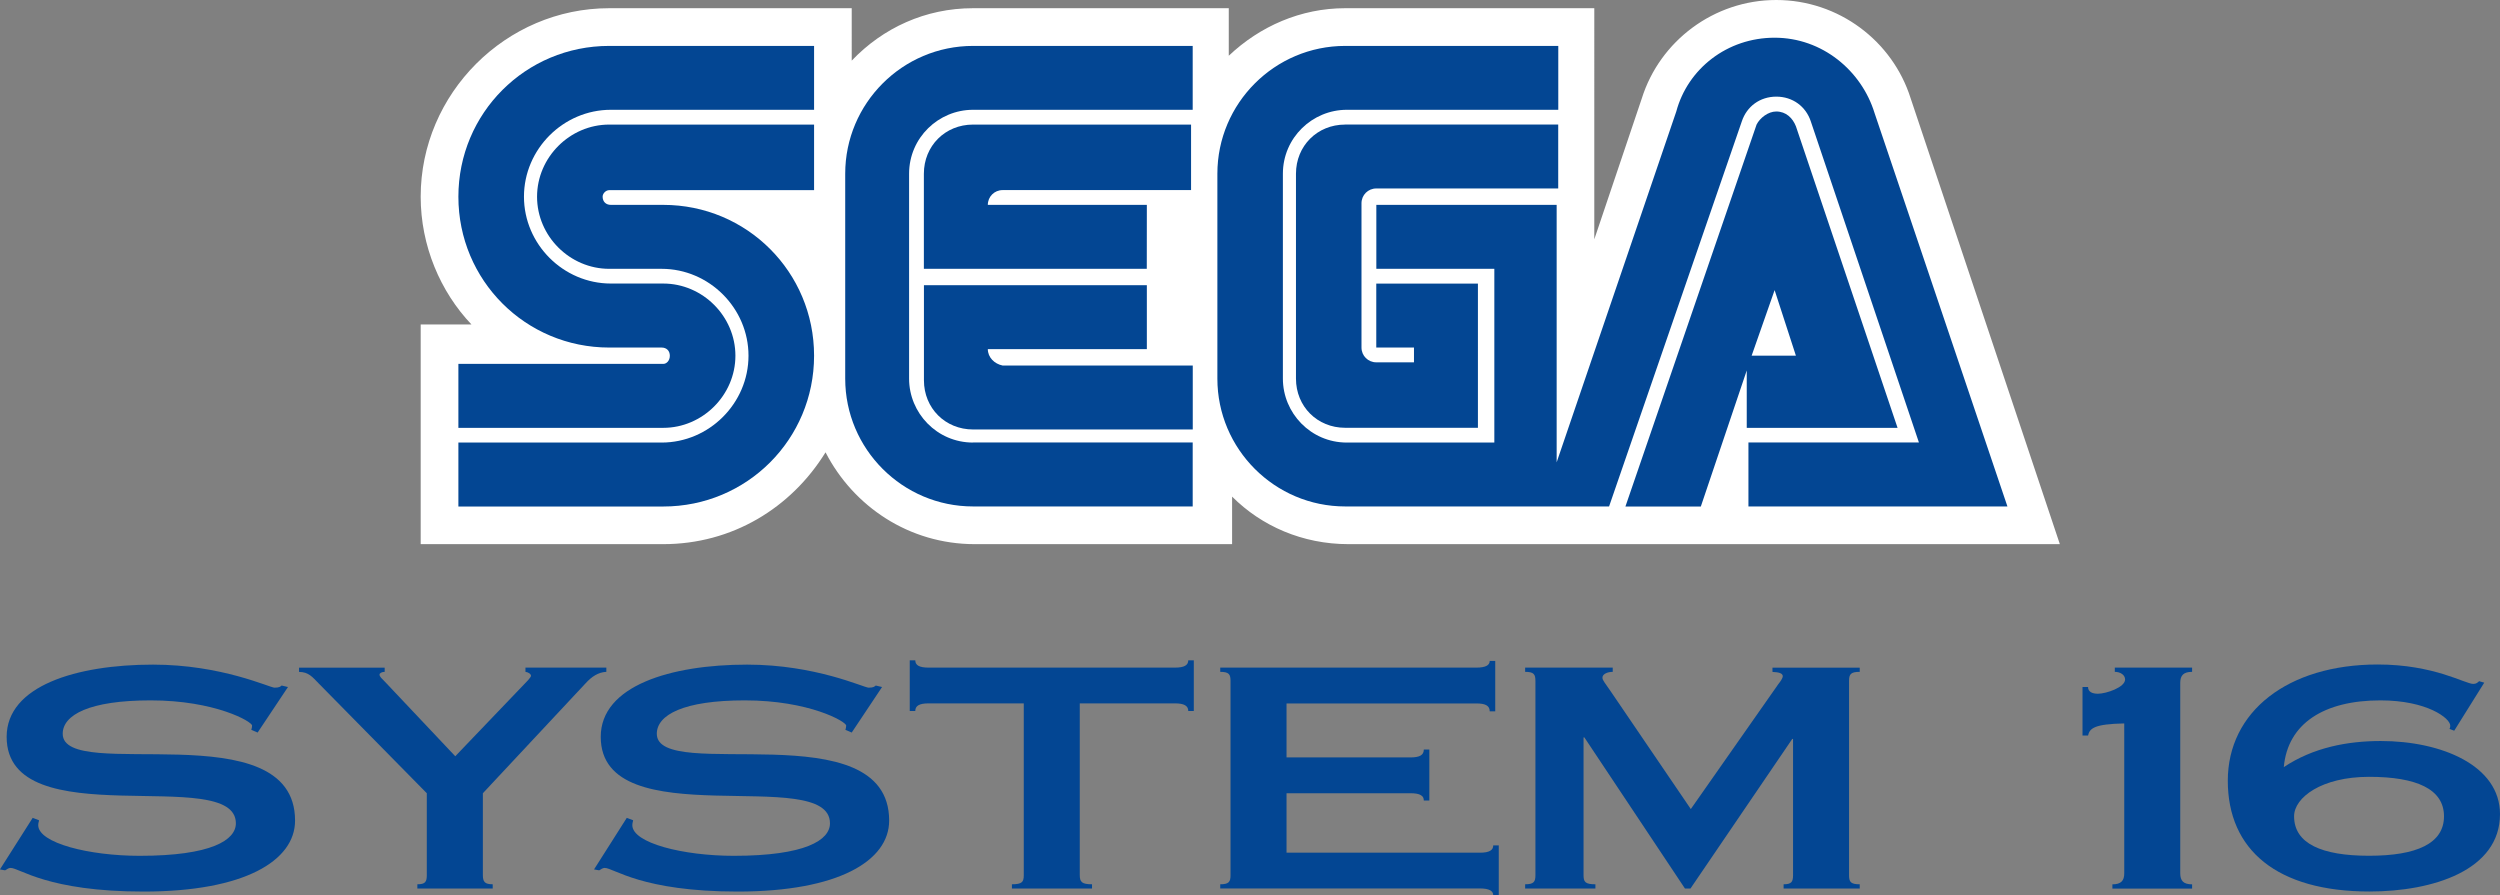 <?xml version="1.0" encoding="utf-8"?>
<!-- Generator: Adobe Illustrator 25.4.1, SVG Export Plug-In . SVG Version: 6.00 Build 0)  -->
<svg version="1.1" id="Layer_1" xmlns="http://www.w3.org/2000/svg" xmlns:xlink="http://www.w3.org/1999/xlink" x="0px" y="0px"
	 viewBox="0 0 3839 1374.7" style="enable-background:new 0 0 3839 1374.7;" xml:space="preserve">
<rect x="0" y="0" width="3839" height="1374.7" fill="#808080" stroke="none"/>
<style type="text/css">
	.st0{fill:#FFFFFF;}
	.st1{fill:#034693;}
</style>
<g>
	<g>
		<path class="st1" d="M395.6,1124.9l-9.7-4.2c0.6-1.9,1.2-4.2,1.2-6.5c0-6.1-56.9-38.7-155.7-38.7c-94.5,0-135.1,22.4-135.1,51.3
			c0,76.4,356.8-35.4,356.8,133.3c0,61.5-77.5,109-232.6,109c-147.8,0-190.2-36.3-204.2-36.3c-3.6,0-5.5,2.3-8.5,3.7l-7.9-1.4
			l50.3-79.2l9.7,3.7c0,1.9-1.2,3.7-1.2,7.5c0,27.5,78.1,47.1,155.7,47.1c110.3,0,147.8-24.2,147.8-49.9c0-91.3-352,21.9-352-132.8
			c0-78.3,107.2-110.9,224.8-110.9c105.4,0,179.3,35.4,186.6,35.4c7.9,0,9.1-1.9,10.9-3.3l9.7,2.3L395.6,1124.9z"/>
		<path class="st1" d="M590.7,1025.2v6.5c-4.2,0-7.9,1.9-7.9,4.2c0,3.3,3.6,6.1,8.5,11.2l107.8,114.2l111.5-116.5
			c2.4-2.8,4.8-5.6,4.8-7c0-2.8-4.2-5.6-8.5-6.1v-6.5h124.2v6.5c-12.7,0.5-23,7.9-31.5,17.2l-158.1,169.2v125.8c0,10.3,3,14,15.1,14
			v6.5H640.9v-6.5c12.1,0,14.5-3.7,14.5-14v-125.8L488.9,1049c-9.1-9.3-15.1-17.2-29.7-17.2v-6.5H590.7z"/>
		<path class="st1" d="M1307.9,1124.9l-9.7-4.2c0.6-1.9,1.2-4.2,1.2-6.5c0-6.1-56.9-38.7-155.7-38.7c-94.5,0-135.1,22.4-135.1,51.3
			c0,76.4,356.8-35.4,356.8,133.3c0,61.5-77.5,109-232.6,109c-147.8,0-190.2-36.3-204.2-36.3c-3.6,0-5.5,2.3-8.5,3.7l-7.9-1.4
			l50.3-79.2l9.7,3.7c0,1.9-1.2,3.7-1.2,7.5c0,27.5,78.1,47.1,155.7,47.1c110.3,0,147.8-24.2,147.8-49.9c0-91.3-352,21.9-352-132.8
			c0-78.3,107.2-110.9,224.8-110.9c105.4,0,179.3,35.4,186.6,35.4c7.9,0,9.1-1.9,10.9-3.3l9.7,2.3L1307.9,1124.9z"/>
		<path class="st1" d="M1658.1,1343.9c0,10.3,3,14,18.8,14v6.5h-123v-6.5c15.8,0,18.2-3.7,18.2-14v-263.8h-146
			c-14.5,0-20.6,3.7-20.6,11.7h-8.5V1014h8.5c0,7.5,6.1,11.2,20.6,11.2h378c14.5,0,20.6-3.7,20.6-11.2h8.5v77.8h-8.5
			c0-7.9-6.1-11.7-20.6-11.7h-146V1343.9z"/>
		<path class="st1" d="M1873.8,1357.9c13.3,0,15.8-3.7,15.8-14v-298.2c0-10.3-2.4-14-15.8-14v-6.5h393.2c14.5,0,20.6-3.7,20.6-10.3
			h8.5v77.4h-8.5c0-8.4-6.1-12.1-20.6-12.1h-291.4v82.9h190.2c14.5,0,20.6-3.7,20.6-12.1h8.5v78.3h-8.5c0-3.7-1.2-6.5-4.8-8.4
			c-3-1.9-8.5-2.8-15.8-2.8h-190.2v91.3h296.8c14.5,0,20.6-3.7,20.6-11.2h8.5v76.4h-8.5c0-6.5-6.1-10.3-20.6-10.3h-398.6V1357.9z"/>
		<path class="st1" d="M2855.8,1025.2v6.5c-13.9,0-16.4,3.7-16.4,14v298.2c0,10.3,2.4,14,16.4,14v6.5h-116.9v-6.5
			c12.1,0,14.5-3.7,14.5-14v-209.2h-1.2l-156.3,229.7h-8.5l-154.5-232.1h-1.2v211.6c0,10.3,2.4,14,18.2,14v6.5H2342v-6.5
			c13.3,0,15.8-3.7,15.8-14v-298.2c0-10.3-2.4-14-15.8-14v-6.5h134.5v6.5c-7.9,0-15.8,3.3-15.8,8.9c0,4.2,4.2,8.4,13.3,21.9
			l122.4,179.9l134.5-192c3-3.7,6.7-8.9,6.7-12.1c0-4.2-5.5-6.1-15.8-6.5v-6.5H2855.8z"/>
		<path class="st1" d="M3262.1,1110.9c-46,0.9-53.3,7.5-55.7,18.6h-8.5V1055h8.5c0,7.5,6.7,10.3,15.1,10.3
			c12.7,0,41.8-9.8,41.8-21.9c0-7-7.3-11.7-15.8-11.7v-6.5h118.7v6.5c-13.3,0-18.2,5.6-18.2,16.8v292.7c0,11.2,4.8,16.8,18.2,16.8
			v6.5h-122.4v-6.5c13.3,0,18.2-5.6,18.2-16.8V1110.9z"/>
		<path class="st1" d="M3768.7,1122.1l-7.3-2.8c1.2-1.9,1.2-3.3,1.2-5.1c0-11.2-35.7-38.7-107.2-38.7c-86,0-142.4,35-148.4,102.5
			c45.4-30.3,98.1-40.1,149-40.1c92.7,0,183,37.3,183,112.3c0,86.2-103,118.8-200.5,118.8c-141.8,0-217.5-63.8-217.5-170.1
			c0-106.2,92.1-178.5,230.2-178.5c43.6,0,76.9,7.5,101.2,14.9c24.2,7.5,39.4,14.9,45.4,14.9c4.8,0,6.7-1.9,9.1-4.2l7.9,2.3
			L3768.7,1122.1z M3637.9,1192.9c-72.7,0-115.1,31.7-115.1,60.6c0,41.9,42.4,60.6,115.1,60.6c72.7,0,115.1-18.6,115.1-60.6
			C3753,1211.6,3710.6,1192.9,3637.9,1192.9z"/>
	</g>
	<g>
		<path class="st0" d="M2934,151C2906.3,62.9,2823.3,0,2727.6,0c-95.6,0-178.7,62.9-206.4,151l-73,216.5V12.6h-382.6
			c-68,0-130.9,27.7-178.7,73v-73h-392.7c-73,0-138.4,30.2-186.3,80.5V12.6H935.5C776.9,12.6,646,143.5,646,302
			c0,75.5,30.2,146,78,196.3h-78v337.3h372.5c105.7,0,196.3-55.4,249.2-141c42.8,83.1,128.4,141,229.1,141h395.2v-73
			c45.3,45.3,108.2,73,178.7,73h1092.4L2934,151z"/>
		<g>
			<g>
				<g>
					<path class="st1" d="M1018.5,558.8H703.9V657h314.6c60.4,0,110.8-50.3,110.8-110.8s-50.3-110.8-110.8-110.8H938
						c-73,0-133.4-60.4-133.4-133.4S865,168.6,938,168.6h312.1V70.5H935.5c-128.4,0-231.6,103.2-231.6,231.6
						s103.2,231.6,231.6,231.6h80.5c7.6,0,12.6,5,12.6,12.6C1028.6,553.8,1023.6,558.8,1018.5,558.8z"/>
					<path class="st1" d="M935.5,292h314.6V191.3H935.5c-60.4,0-110.8,50.3-110.8,110.8S875,412.8,935.5,412.8h80.5
						c73,0,133.4,60.4,133.4,133.4S1089,679.6,1016,679.6H703.9v98.2h314.6c128.4,0,231.6-103.2,231.6-231.6
						s-103.2-231.6-231.6-231.6H938c-7.6,0-12.6-5-12.6-12.6C925.4,297,930.4,292,935.5,292z"/>
				</g>
				<g>
					<path class="st1" d="M2065.6,191.3c-42.8,0-75.5,32.7-75.5,75.5v314.6c0,42.8,32.7,75.5,75.5,75.5h203.9V435.5h-156.1v98.2
						h57.9v22.7h-57.9c-12.6,0-22.7-10.1-22.7-22.7V312.1c0-12.6,10.1-22.7,22.7-22.7h279.4v-98.2H2065.6z"/>
					<path class="st1" d="M2684.8,657h229.1l-156.1-463.1c-5-12.6-15.1-22.7-30.2-22.7c-12.6,0-25.2,10.1-30.2,20.1L2496,777.8
						h115.8l70.5-208.9V657H2684.8z M2725.1,445.5l32.7,100.7h-68L2725.1,445.5z"/>
					<path class="st1" d="M2878.6,173.7c-20.1-65.4-80.5-115.8-153.5-115.8c-73,0-133.4,47.8-151,113.3l-183.7,538.7V314.6h-276.9
						v98.2h181.2v266.8h-226.5c-55.4,0-98.2-45.3-98.2-98.2V266.8c0-55.4,45.3-98.2,98.2-98.2h324.7V70.5h-327.2
						c-108.2,0-196.3,88.1-196.3,196.3v314.6c0,108.2,88.1,196.3,196.3,196.3h405.2l203.9-591.5c7.6-22.7,27.7-37.8,52.9-37.8
						c25.2,0,45.3,15.1,52.9,37.8l166.1,493.3h-261.8v98.2h397.7l0,0L2878.6,173.7z"/>
				</g>
				<g>
					<path class="st1" d="M1494.2,679.6c-55.4,0-98.2-45.3-98.2-98.2V266.8c0-55.4,45.3-98.2,98.2-98.2h337.3V70.5h-337.3
						c-108.2,0-196.3,88.1-196.3,196.3v314.6c0,108.2,88.1,196.3,196.3,196.3h337.3v-98.2H1494.2z"/>
					<path class="st1" d="M1516.9,536.1h244.2V438h-342.3v146c0,42.8,32.7,75.5,75.5,75.5h337.3v-98.2h-292
						C1527,558.8,1516.9,548.7,1516.9,536.1z"/>
					<path class="st1" d="M1761.1,314.6h-244.2c0-12.6,10.1-22.7,22.7-22.7H1829V191.3h-334.8c-42.8,0-75.5,32.7-75.5,75.5v146
						h342.3C1761.1,412.8,1761.1,314.6,1761.1,314.6z"/>
				</g>
			</g>
		</g>
	</g>
</g>
</svg>
